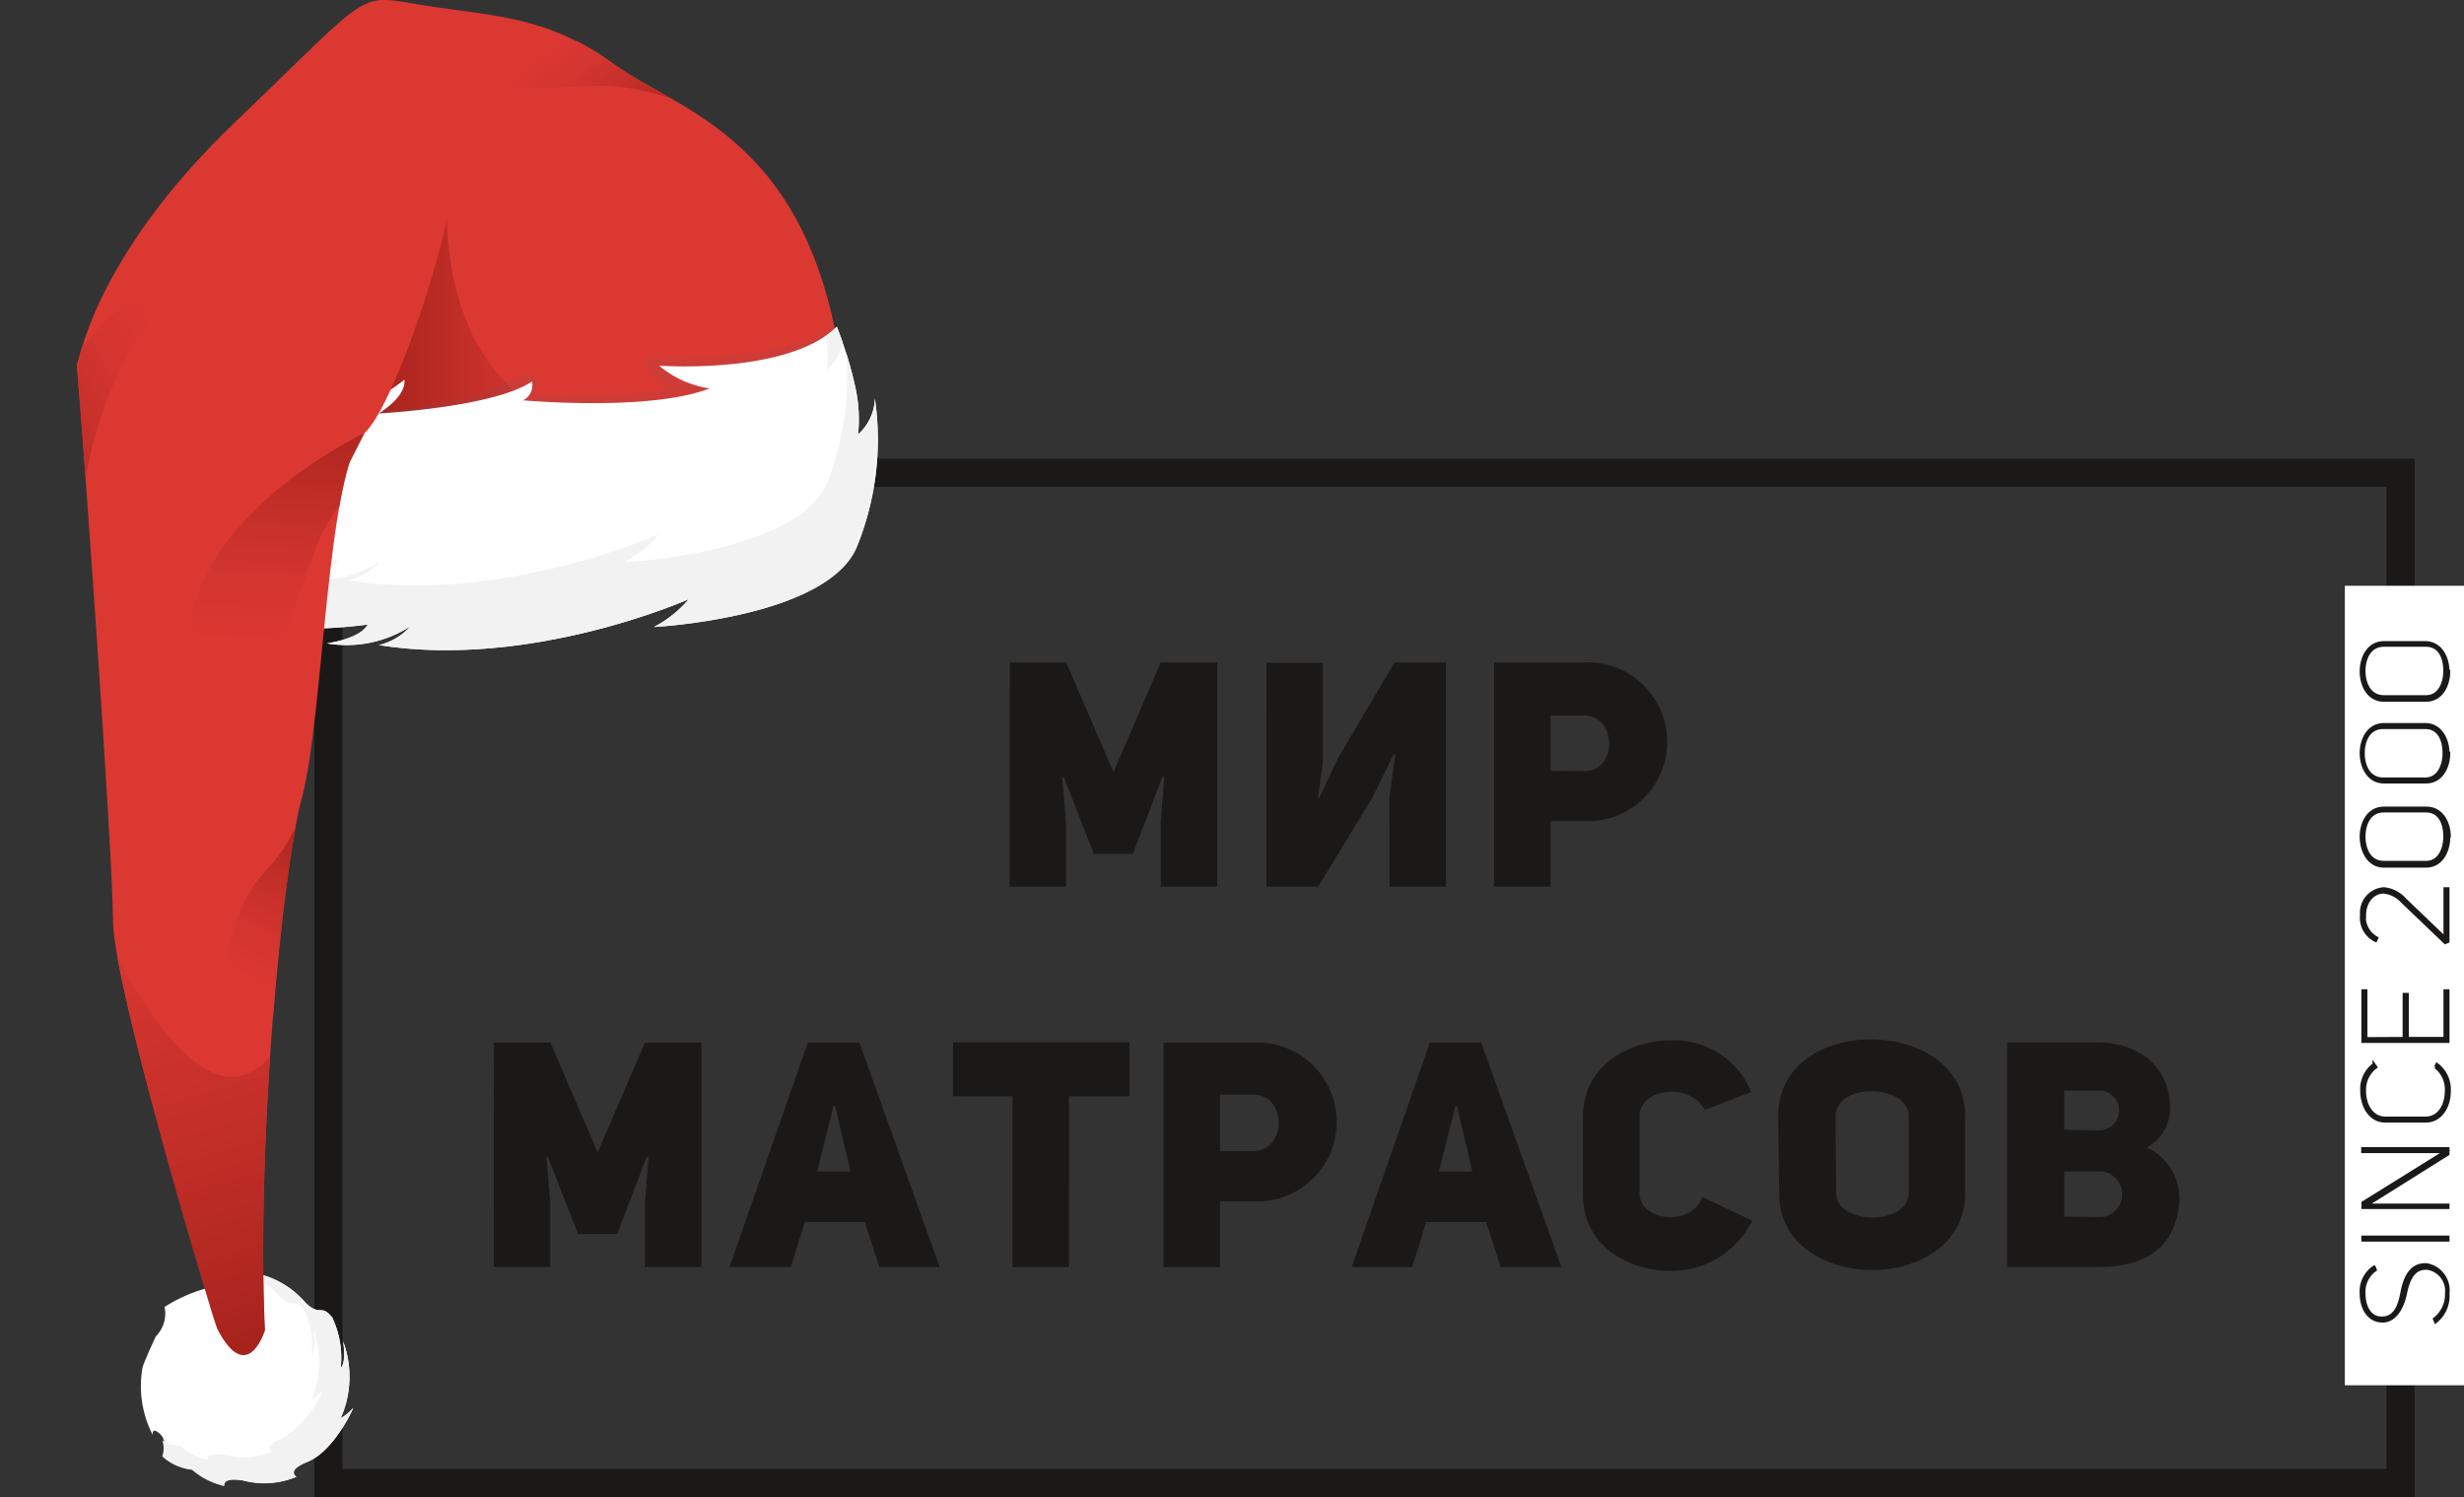 <svg xmlns="http://www.w3.org/2000/svg" xmlns:xlink="http://www.w3.org/1999/xlink" viewBox="0 0 130.85 79.51"><rect x="0" y="0" width="130.85" height="79.51" fill="#333333" stroke="none"/><defs><style>.cls-1,.cls-2,.cls-5{fill:none;}.cls-2,.cls-5{stroke:#1b1918;}.cls-2{stroke-width:1.5px;}.cls-3{fill:#fff;}.cls-4{fill:#1b1918;fill-rule:evenodd;}.cls-5{stroke-width:0.16px;}.cls-6{fill:#dc3832;}.cls-7{clip-path:url(#clip-path);}.cls-8{fill:url(#linear-gradient);}.cls-9{fill:#5d5d5d;opacity:0.12;isolation:isolate;}.cls-10{fill:#f2f2f2;}.cls-11{clip-path:url(#clip-path-2);}.cls-12{clip-path:url(#clip-path-3);}.cls-13{fill:url(#linear-gradient-2);}.cls-14{fill:url(#linear-gradient-3);}.cls-15{fill:url(#linear-gradient-4);}.cls-16{fill:url(#linear-gradient-5);}.cls-17{fill:url(#linear-gradient-6);}</style><clipPath id="clip-path" transform="translate(0 0)"><path class="cls-1" d="M15.73,24l14.5,3,14.51-7.09C43.14,7.38,36.22,6,32.6,3.41S26.27.88,22.56.29,20-.71,12.44,6.53s-8.35,13-8.35,13l2.53,2.62Z"/></clipPath><linearGradient id="linear-gradient" x1="470.47" y1="76.63" x2="483.66" y2="76.63" gradientTransform="matrix(1, 0, 0, -1, -451.78, 93.53)" gradientUnits="userSpaceOnUse"><stop offset="0.01" stop-color="#9b1f18"/><stop offset="0.15" stop-color="#aa251e"/><stop offset="0.49" stop-color="#c52f29"/><stop offset="0.78" stop-color="#d63630"/><stop offset="1" stop-color="#dc3832"/></linearGradient><clipPath id="clip-path-2" transform="translate(0 0)"><path class="cls-1" d="M45.47,29.12c-1.68,3.71-10.74,4.18-10.74,4.18a6.3,6.3,0,0,0,1.85-1.48s-8.37,3.73-16.46,2.44a3.28,3.28,0,0,0,1.68-1,6.25,6.25,0,0,1-4.44.91s1.75-.23,2.17-1a26.09,26.09,0,0,1-10-.63l.17.38a1.4,1.4,0,0,1-.57-.56l-.33-.12a12.47,12.47,0,0,1-1.89-.87,2.2,2.2,0,0,1-.75-2.25A2,2,0,0,0,7,30.36s-2.34-5.21-2.5-7.74c0,0,.34,1.57,1,.77,0,0-1.13-3.91.87-5.78,0,0,.25,2.39,4.14,3.16a24.25,24.25,0,0,0,8.29-.16,2.74,2.74,0,0,1-2.33,1.67,10.1,10.1,0,0,0,5-2.11s.22.78-1.36,1.79c0,0,6.11-.32,8.14-1.7a.9.9,0,0,1-.47,1s6.71.61,9.9-.63a5.41,5.41,0,0,1-2.68-1.21s6.83.5,9.44-2.07a20.8,20.8,0,0,1,1,3.3,7.86,7.86,0,0,1,.13,2.42,2.65,2.65,0,0,0,.89-1.91A15.08,15.08,0,0,1,45.47,29.12Z"/></clipPath><clipPath id="clip-path-3" transform="translate(0 0)"><path class="cls-1" d="M19.36,23l-.81,1.6c-1.29,4.11-1.48,14.09-2.48,17.73-1.17,4.3-2.44,18.55-2,28.33,0,0-.93,3-2.53-.08C11.37,70.28,6,52.41,6,48.87S4.34,22.14,4.09,19.52a.85.85,0,0,1,.09-.44c.34-1.47,1.91-6.48,8.26-12.55C20-.72,18.85-.3,22.56.29S29,.77,32.6,3.4s10.54,4,12.14,16.46Z"/></clipPath><linearGradient id="linear-gradient-2" x1="469.63" y1="50.58" x2="464.56" y2="41.33" xlink:href="#linear-gradient"/><linearGradient id="linear-gradient-3" x1="452.44" y1="63.67" x2="464" y2="70.33" xlink:href="#linear-gradient"/><linearGradient id="linear-gradient-4" x1="468.73" y1="73.4" x2="468.15" y2="58.82" xlink:href="#linear-gradient"/><linearGradient id="linear-gradient-5" x1="487" y1="85.36" x2="481.96" y2="92.08" xlink:href="#linear-gradient"/><linearGradient id="linear-gradient-6" x1="468.6" y1="19.3" x2="459.21" y2="50.21" xlink:href="#linear-gradient"/></defs><title>Asset 13</title><g id="Layer_2" data-name="Layer 2"><g id="Layer_1-2" data-name="Layer 1"><rect class="cls-2" x="17.44" y="25.11" width="110.04" height="53.65"/><rect class="cls-3" x="124.52" y="31.11" width="6.33" height="42.46"/><path class="cls-4" d="M126.48,70c-.67,0-.94-.66-.94-1.3a1.42,1.42,0,0,1,.6-1.26l-.06-.15a1.55,1.55,0,0,0-.69,1.41c0,.72.35,1.43,1.09,1.46s1.12-.78,1.26-1.45.38-1.41,1.18-1.35a1.21,1.21,0,0,1,1,1.33,1.64,1.64,0,0,1-.64,1.36l.06.15A1.74,1.74,0,0,0,130,68.7a1.38,1.38,0,0,0-1.12-1.53c-.88-.06-1.19.74-1.33,1.49S127.16,70,126.48,70Zm-1-4.3v.16H130v-.16Zm0-1.82v.25H130V64h-4.32L130,61.29V61h-4.53v.16h4.38Zm3.33-4.34c.83,0,1.26-.8,1.26-1.58a1.66,1.66,0,0,0-.66-1.43l-.07.14a1.51,1.51,0,0,1,.57,1.29c0,.7-.36,1.42-1.1,1.42h-2.13c-.74,0-1.11-.72-1.11-1.42a1.5,1.5,0,0,1,.6-1.29l-.1-.14a1.63,1.63,0,0,0-.65,1.41c0,.79.43,1.6,1.26,1.6Zm-3.17-4.38V52.62h-.16v2.69H130V52.62h-.16v2.53h-2V52.81h-.17v2.34Zm-.07-6.55c0-.75.48-1.23,1-1.23a1.52,1.52,0,0,1,1,.5l2.28,2.18L130,50V47.2h-.16v2.61l-2.15-2.06a1.7,1.7,0,0,0-1.09-.55,1.27,1.27,0,0,0-1.19,1.39,1.33,1.33,0,0,0,.75,1.36l.06-.13a1.27,1.27,0,0,1-.66-1.22Zm4.5-4.17c0-.72-.38-1.52-1.21-1.52H126.6c-.84,0-1.21.8-1.21,1.52S125.76,46,126.6,46h2.23c.83,0,1.21-.81,1.21-1.53ZM126.6,45.8c-.79,0-1.06-.74-1.06-1.37s.27-1.36,1.06-1.36h2.23c.78,0,1,.74,1,1.36s-.27,1.37-1,1.37ZM130,40c0-.71-.38-1.52-1.21-1.52H126.6c-.84,0-1.21.81-1.21,1.52s.37,1.53,1.21,1.53h2.23c.83,0,1.21-.8,1.21-1.53Zm-3.44,1.37c-.79,0-1.06-.74-1.06-1.37s.27-1.36,1.06-1.36h2.23c.78,0,1,.74,1,1.36s-.27,1.37-1,1.37ZM130,35.66c0-.72-.38-1.53-1.21-1.53H126.6c-.84,0-1.21.81-1.21,1.53s.37,1.53,1.21,1.53h2.23c.83,0,1.21-.81,1.21-1.53ZM126.6,37c-.79,0-1.06-.75-1.06-1.37s.27-1.36,1.06-1.36h2.23c.78,0,1,.74,1,1.36s-.27,1.37-1,1.37Z" transform="translate(0 0)"/><path class="cls-5" d="M126.48,70c-.67,0-.94-.66-.94-1.3a1.42,1.42,0,0,1,.6-1.26l-.06-.15a1.55,1.55,0,0,0-.69,1.41c0,.72.35,1.43,1.09,1.46s1.12-.78,1.26-1.45.38-1.41,1.18-1.35a1.21,1.21,0,0,1,1,1.33,1.64,1.64,0,0,1-.64,1.36l.06.15A1.74,1.74,0,0,0,130,68.7a1.38,1.38,0,0,0-1.12-1.53c-.88-.06-1.19.74-1.33,1.49S127.16,70,126.48,70Zm-1-4.3v.16H130v-.16Zm0-1.82v.25H130V64h-4.32L130,61.29V61h-4.53v.16h4.38Zm3.33-4.34c.83,0,1.26-.8,1.26-1.58a1.66,1.66,0,0,0-.66-1.43l-.07.14a1.51,1.51,0,0,1,.57,1.29c0,.7-.36,1.42-1.1,1.42h-2.13c-.74,0-1.11-.72-1.11-1.42a1.5,1.5,0,0,1,.6-1.29l-.1-.14a1.63,1.63,0,0,0-.65,1.41c0,.79.43,1.6,1.26,1.6Zm-3.17-4.38V52.62h-.16v2.69H130V52.62h-.16v2.53h-2V52.81h-.17v2.34Zm-.07-6.55c0-.75.48-1.23,1-1.23a1.52,1.52,0,0,1,1,.5l2.28,2.18L130,50V47.2h-.16v2.61l-2.15-2.06a1.7,1.7,0,0,0-1.09-.55,1.27,1.27,0,0,0-1.19,1.39,1.33,1.33,0,0,0,.75,1.36l.06-.13a1.27,1.27,0,0,1-.66-1.22Zm4.5-4.17c0-.72-.38-1.52-1.21-1.52H126.6c-.84,0-1.21.8-1.21,1.52S125.76,46,126.6,46h2.23c.83,0,1.21-.81,1.21-1.53ZM126.6,45.8c-.79,0-1.06-.74-1.06-1.37s.27-1.36,1.06-1.36h2.23c.78,0,1,.74,1,1.36s-.27,1.37-1,1.37ZM130,40c0-.71-.38-1.52-1.21-1.52H126.6c-.84,0-1.21.81-1.21,1.52s.37,1.53,1.21,1.53h2.23c.83,0,1.21-.8,1.21-1.53Zm-3.44,1.37c-.79,0-1.06-.74-1.06-1.37s.27-1.36,1.06-1.36h2.23c.78,0,1,.74,1,1.36s-.27,1.37-1,1.37ZM130,35.66c0-.72-.38-1.53-1.21-1.53H126.6c-.84,0-1.21.81-1.21,1.53s.37,1.53,1.21,1.53h2.23c.83,0,1.21-.81,1.21-1.53ZM126.6,37c-.79,0-1.06-.75-1.06-1.37s.27-1.36,1.06-1.36h2.23c.78,0,1,.74,1,1.36s-.27,1.37-1,1.37Z" transform="translate(0 0)"/><path class="cls-4" d="M53.61,47.09h3V43.66l-.2-2.4.08,0,1.6,4.09h2.07l1.57-4.09.1,0-.19,2.4v3.43h3V35.18h-3L59.13,41l-2.51-5.82h-3Zm20.18,0h3V35.18H74.06l-3,5.07-1,2.13-.07,0s.24-1.78.26-1.78v-5.4h-3V47.09H70l2.86-4.69L74,40.08h.09s-.29,2.24-.31,2.24Zm5.55,0h3V43.61h1.77a4.22,4.22,0,1,0,0-8.43H79.34Zm3-6.15V38H84.1c1.81,0,1.81,3,0,2.95ZM26.22,67.29h3V63.85l-.2-2.4.08,0,1.6,4.09h2.07l1.57-4.09.1,0-.19,2.4,0,3.44h3V55.37h-3L31.74,61.2l-2.51-5.83h-3ZM45.64,55.37H42.9L38.74,67.29H42l.74-2.39h3.18l.78,2.39H49.9Zm-2.25,6.85.87-3.48h.09l.82,3.48Zm16.59-4V55.35H50.61v2.87h3.16v9.07h3V58.22Zm1.81,9.07h3V63.8h1.77a4.22,4.22,0,1,0,0-8.43H61.79Zm3-6.16v-3h1.75c1.82,0,1.82,3,0,3Zm13.87-5.76H75.93L71.78,67.29H75l.74-2.39h3.18l.77,2.39h3.23Zm-2.25,6.85.88-3.48h.08l.82,3.48Zm14,1.35c-.65,1.65-3.34,1.24-3.34-.19v-4.1c0-1.48,2.66-1.82,3.46-.34L93,58a4.42,4.42,0,0,0-4.19-2.75c-2.39,0-4.75,1.38-4.75,4.08v4.1c0,2.71,2.36,4.07,4.7,4.07a4.79,4.79,0,0,0,4.29-2.67Zm4.07-.2c0,2.72,2.47,4.08,4.94,4.08s4.94-1.36,4.94-4.08V59.29c0-2.72-2.48-4.09-5-4.09s-4.93,1.35-4.93,4.09Zm3-4.08c0-.87.94-1.34,1.88-1.34s2,.42,2,1.34v4.08c0,.86-1,1.29-1.92,1.29s-1.93-.42-1.93-1.29ZM115.24,59c.07-2.27-1.59-3.64-3.87-3.64h-4.78V67.29h4.87c2.64,0,3.94-1.16,4.23-3.08A3,3,0,0,0,114,60.94,2.37,2.37,0,0,0,115.24,59Zm-5.62,1V57.92h1.75a1.06,1.06,0,1,1,0,2.11Zm0,4.61V62.21h1.75a1.22,1.22,0,1,1,0,2.43Z" transform="translate(0 0)"/><g id="OBJECTS"><path class="cls-6" d="M15.73,24l14.5,3,14.51-7.09C43.14,7.38,36.22,6,32.6,3.41S26.27.88,22.56.29,20-.71,12.44,6.53s-8.35,13-8.35,13l2.53,2.62Z" transform="translate(0 0)"/><g class="cls-7"><path class="cls-8" d="M23.74,9.49c-.67,13.24,8.77,13.32,8.1,13.74s-7.59,1.1-7.59,1.1l-5.57-1.86Z" transform="translate(0 0)"/><path class="cls-9" d="M22.37,24.38l17.05-.74,8.16-4.34s-3.18-6.38-3-3.13S34.21,19,34.21,19a2.13,2.13,0,0,0,1.43,1.6c-1.26.49-7.19.38-7.19.38s.69-2.06-1.71-.63-7.18,1.43-7.18,1.43Z" transform="translate(0 0)"/></g><path class="cls-3" d="M8.74,69.41a8,8,0,0,1,3.45-1.22c.89,0,.38-.67.38-.67a4.76,4.76,0,0,1,3.69,1.7c.78.71.77,0,1.38.74a5,5,0,0,1,.46,2.68c.32-.32.12-1.41.12-1.41a5.41,5.41,0,0,1-.12,4.08,2.35,2.35,0,0,0,.67-.55c-.23.57-1.22,2.38-2.41,2.86s-.61.81-.61.81a4.49,4.49,0,0,1-2.83.19c-1.15-.19-1,.29-1,.29A4.07,4.07,0,0,1,10.22,78a2.76,2.76,0,0,1-1.57-.7s.29-.74-.16-1.15-.38.06-.38.06a5.68,5.68,0,0,1-.55-3.53c0-.17.71-1.7.71-1.7A1.72,1.72,0,0,0,8.74,69.41Z" transform="translate(0 0)"/><path class="cls-10" d="M18.74,74.78c-.22.56-1.21,2.38-2.41,2.86s-.61.8-.61.8a4.4,4.4,0,0,1-2.82.19c-1.16-.19-1,.29-1,.29a3.91,3.91,0,0,1-1.7-.86,2.76,2.76,0,0,1-1.58-.71,1.37,1.37,0,0,0,0-.85,1.55,1.55,0,0,0,.89.26,3.63,3.63,0,0,0,1.53.77s-.14-.43.89-.26a4,4,0,0,0,2.52-.17s-.52-.29.54-.72a5.26,5.26,0,0,0,2.15-2.55,2,2,0,0,1-.6.49,4.83,4.83,0,0,0,.11-3.64s.17,1-.11,1.26a4.39,4.39,0,0,0-.38-2.38c-.55-.68-.55,0-1.24-.65a5,5,0,0,0-2-1.37,4.74,4.74,0,0,1,3.34,1.7c.77.7.77,0,1.38.73a5,5,0,0,1,.45,2.68c.32-.32.13-1.41.13-1.41a5.39,5.39,0,0,1-.13,4.08A2.22,2.22,0,0,0,18.74,74.78Z" transform="translate(0 0)"/><path class="cls-3" d="M45.47,29.12c-1.68,3.71-10.74,4.18-10.74,4.18a6.3,6.3,0,0,0,1.85-1.48s-8.37,3.73-16.46,2.44a3.28,3.28,0,0,0,1.68-1,6.25,6.25,0,0,1-4.44.91s1.75-.23,2.17-1a26.09,26.09,0,0,1-10-.63l.17.38a1.4,1.4,0,0,1-.57-.56l-.33-.12a12.47,12.47,0,0,1-1.89-.87,2.2,2.2,0,0,1-.75-2.25A2,2,0,0,0,7,30.36s-2.34-5.21-2.5-7.74c0,0,.34,1.57,1,.77,0,0-1.13-3.91.87-5.78,0,0,.25,2.39,4.14,3.16a24.25,24.25,0,0,0,8.29-.16,2.74,2.74,0,0,1-2.33,1.67,10.1,10.1,0,0,0,5-2.11s.22.78-1.36,1.79c0,0,6.11-.32,8.14-1.7a.9.9,0,0,1-.47,1s6.71.61,9.9-.63a5.41,5.41,0,0,1-2.68-1.21s6.83.5,9.44-2.07a20.8,20.8,0,0,1,1,3.3,7.86,7.86,0,0,1,.13,2.42,2.65,2.65,0,0,0,.89-1.91A15.08,15.08,0,0,1,45.47,29.12Z" transform="translate(0 0)"/><g class="cls-11"><path class="cls-10" d="M52.58,11.87l-.7,6.8,3.28,13.1-9.52,10.3-17.4,4.37-5.3,1.09c-5.3,1.09-13.11-7.64-13.11-7.64L0,31.92l4.55-6.23a2.19,2.19,0,0,0,.75,2.25,12.12,12.12,0,0,0,1.9.88l.33.12c.13.2.49.38.39.13a25.75,25.75,0,0,0,10,.66c-.42.81-2.17,1-2.17,1a6.3,6.3,0,0,0,4.44-.91,3.42,3.42,0,0,1-1.69,1C26.65,32.11,35,28.37,35,28.37a6.45,6.45,0,0,1-1.84,1.49s9.09-.46,10.75-4.18a15.22,15.22,0,0,0,.9-7.95,2.65,2.65,0,0,1-.9,1.92,7.56,7.56,0,0,0-.13-2.42,19.36,19.36,0,0,0-1-3.32Z" transform="translate(0 0)"/></g><g class="cls-12"><path class="cls-6" d="M14.05,70.62c-.42-9.77.85-24,2-28.33S17.35,24.83,19.36,23,26,6.45,23.57,6.37,3.84,16.91,4.09,19.52,6,45.33,6,48.87s5.43,21.41,5.57,21.68C13.12,73.58,14,70.63,14.05,70.62Z" transform="translate(0 0)"/><path class="cls-13" d="M17.48,48.13c-3.87,1.21-1.52,5.32-3.87,7.07s-2.38-6,.45-8.9,3-7.53,3.06-7.83C17.12,38.47,21.36,46.91,17.48,48.13Z" transform="translate(0 0)"/><path class="cls-14" d="M4,33.69C3.51,18.54,10,16.33,8.15,15.8s-4.72,3.88-4.79,4.11C3.36,19.91,4.57,48.83,4,33.69Z" transform="translate(0 0)"/><path class="cls-15" d="M21.15,25.28c-4.41.74-4.25,4.41-6.08,8.42S8.53,36,10.73,31s8.63-8,8.63-8a11.64,11.64,0,0,0,1.41,2.09S25.56,24.53,21.15,25.28Z" transform="translate(0 0)"/><path class="cls-16" d="M34.84,1.89a48.32,48.32,0,0,0-7,.69c-2.21.53-3.73,2.5,3,2S42.53,9.8,42.53,9.8" transform="translate(0 0)"/><path class="cls-17" d="M4.57,53.07l3.5,14.6L12,72.84,17.64,70l1.54-10.23L16,53C11.73,64.7,5,48.2,4.88,47.82Z" transform="translate(0 0)"/></g></g></g></g></svg>